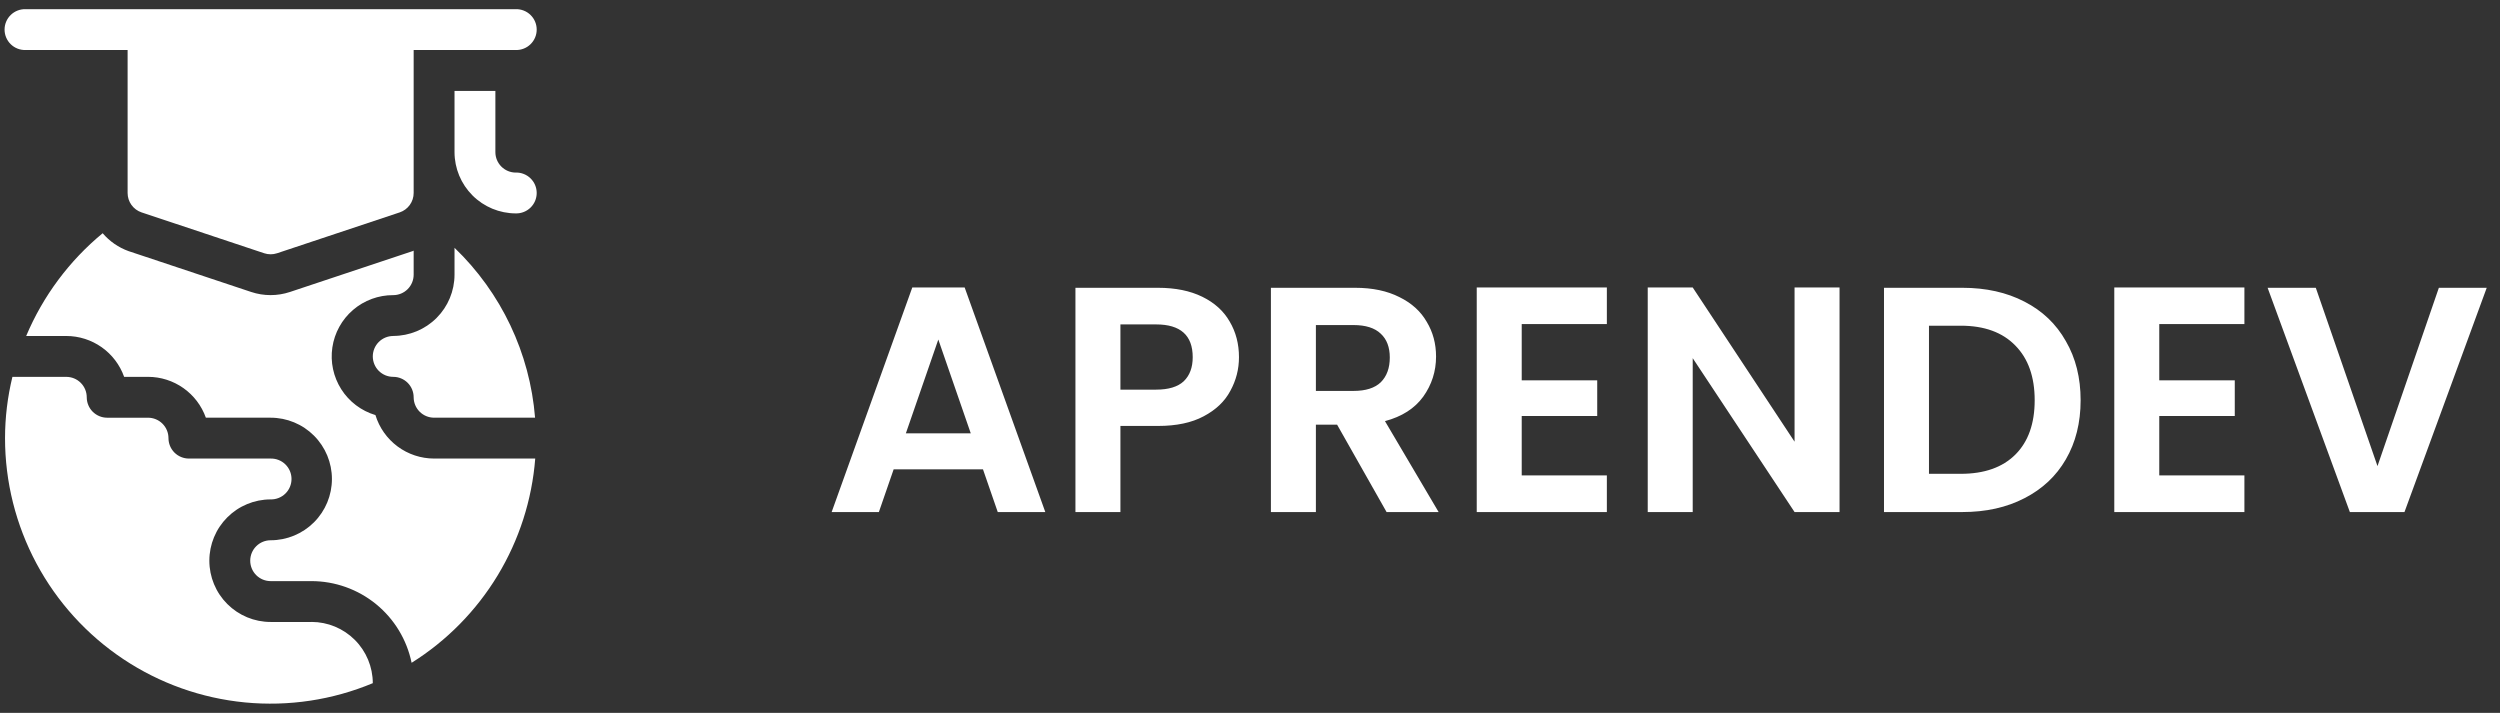 <svg width="249" height="71" viewBox="0 0 249 71" fill="none" xmlns="http://www.w3.org/2000/svg">
<rect x="0" y="0" width="249" height="71" fill="#333333" stroke="none"/>
<path d="M2.535 4.982H12.71V19.224C12.71 19.65 12.844 20.065 13.092 20.411C13.341 20.757 13.691 21.017 14.095 21.153L26.315 25.224C26.73 25.362 27.179 25.362 27.595 25.224L39.815 21.153C40.218 21.017 40.569 20.757 40.817 20.411C41.066 20.065 41.2 19.65 41.2 19.224V4.982H51.375C51.646 4.988 51.915 4.94 52.167 4.84C52.419 4.741 52.649 4.592 52.843 4.402C53.037 4.213 53.191 3.986 53.296 3.737C53.401 3.487 53.455 3.219 53.455 2.947C53.455 2.676 53.401 2.408 53.296 2.158C53.191 1.908 53.037 1.682 52.843 1.493C52.649 1.303 52.419 1.154 52.167 1.055C51.915 0.955 51.646 0.907 51.375 0.913H2.535C2.264 0.907 1.995 0.955 1.742 1.055C1.49 1.154 1.261 1.303 1.067 1.493C0.873 1.682 0.719 1.908 0.614 2.158C0.509 2.408 0.455 2.676 0.455 2.947C0.455 3.219 0.509 3.487 0.614 3.737C0.719 3.986 0.873 4.213 1.067 4.402C1.261 4.592 1.49 4.741 1.742 4.84C1.995 4.94 2.264 4.988 2.535 4.982ZM39.165 33.465C38.625 33.465 38.108 33.679 37.726 34.061C37.345 34.442 37.13 34.96 37.13 35.499C37.13 36.039 37.345 36.556 37.726 36.938C38.108 37.32 38.625 37.534 39.165 37.534C39.432 37.534 39.697 37.586 39.944 37.688C40.191 37.791 40.415 37.941 40.604 38.129C40.793 38.318 40.943 38.542 41.045 38.789C41.147 39.036 41.2 39.301 41.2 39.568C41.2 40.107 41.415 40.625 41.797 41.006C42.178 41.387 42.696 41.602 43.235 41.602H53.293C52.778 35.17 49.924 29.15 45.27 24.681V27.36C45.267 28.978 44.623 30.528 43.478 31.672C42.334 32.815 40.783 33.458 39.165 33.46V33.465ZM37.392 41.341C35.986 40.921 34.778 40.009 33.99 38.77C33.203 37.532 32.888 36.052 33.103 34.6C33.319 33.149 34.05 31.823 35.163 30.868C36.277 29.912 37.697 29.389 39.165 29.396C39.704 29.396 40.222 29.181 40.603 28.8C40.985 28.419 41.199 27.901 41.2 27.362V24.962C41.171 24.973 41.15 24.993 41.121 25.003L28.881 29.08C27.627 29.498 26.272 29.498 25.018 29.08L12.809 25.013C11.807 24.654 10.916 24.039 10.226 23.229C6.897 25.976 4.283 29.488 2.607 33.465H6.607C7.869 33.466 9.1 33.858 10.131 34.587C11.161 35.315 11.941 36.345 12.364 37.534H14.747C16.009 37.535 17.24 37.927 18.271 38.656C19.301 39.384 20.081 40.414 20.504 41.603H26.957C28.576 41.603 30.128 42.246 31.273 43.391C32.417 44.535 33.06 46.088 33.06 47.706C33.06 49.325 32.417 50.878 31.273 52.022C30.128 53.167 28.576 53.81 26.957 53.81C26.417 53.81 25.9 54.024 25.518 54.406C25.137 54.787 24.922 55.305 24.922 55.844C24.922 56.384 25.137 56.901 25.518 57.283C25.9 57.665 26.417 57.879 26.957 57.879H31.027C33.371 57.882 35.642 58.693 37.458 60.174C39.273 61.656 40.523 63.718 40.996 66.014C44.495 63.821 47.431 60.838 49.569 57.306C51.707 53.773 52.988 49.789 53.309 45.672H43.236C41.927 45.671 40.652 45.249 39.601 44.47C38.549 43.69 37.775 42.593 37.393 41.341H37.392ZM31.025 61.948H26.955C25.336 61.948 23.784 61.305 22.639 60.16C21.494 59.016 20.851 57.463 20.851 55.844C20.851 54.226 21.494 52.673 22.639 51.529C23.784 50.384 25.336 49.741 26.955 49.741C27.226 49.747 27.495 49.699 27.747 49.599C28 49.5 28.229 49.351 28.423 49.161C28.617 48.972 28.771 48.745 28.876 48.496C28.981 48.246 29.035 47.977 29.035 47.706C29.035 47.435 28.981 47.167 28.876 46.917C28.771 46.667 28.617 46.441 28.423 46.252C28.229 46.062 28 45.913 27.747 45.814C27.495 45.714 27.226 45.666 26.955 45.672H18.815C18.548 45.672 18.283 45.62 18.036 45.517C17.789 45.415 17.565 45.266 17.376 45.077C17.187 44.888 17.037 44.663 16.935 44.417C16.833 44.17 16.78 43.905 16.78 43.638C16.779 43.099 16.565 42.581 16.183 42.2C15.802 41.819 15.284 41.604 14.745 41.604H10.675C10.408 41.604 10.143 41.552 9.896 41.449C9.649 41.347 9.425 41.197 9.236 41.009C9.047 40.82 8.897 40.595 8.795 40.349C8.693 40.102 8.64 39.837 8.64 39.57C8.639 39.031 8.425 38.513 8.043 38.132C7.662 37.751 7.144 37.536 6.605 37.536H1.236C0.751 39.533 0.504 41.581 0.501 43.636C0.5 47.991 1.575 52.279 3.63 56.119C5.685 59.959 8.657 63.231 12.281 65.647C15.906 68.062 20.07 69.544 24.405 69.962C28.741 70.38 33.112 69.722 37.131 68.044C37.128 66.427 36.484 64.877 35.341 63.734C34.198 62.59 32.648 61.947 31.031 61.944L31.025 61.948ZM51.375 17.189C50.836 17.189 50.318 16.974 49.937 16.593C49.555 16.212 49.34 15.694 49.34 15.155V9.055H45.27V15.155C45.273 16.773 45.917 18.323 47.062 19.467C48.206 20.61 49.757 21.253 51.375 21.255C51.646 21.261 51.915 21.213 52.167 21.113C52.419 21.014 52.649 20.865 52.843 20.675C53.037 20.486 53.191 20.259 53.296 20.01C53.401 19.76 53.455 19.491 53.455 19.221C53.455 18.949 53.401 18.681 53.296 18.431C53.191 18.181 53.037 17.955 52.843 17.766C52.649 17.576 52.419 17.427 52.167 17.328C51.915 17.228 51.646 17.18 51.375 17.186V17.189Z" fill="white"/>
<path d="M97.904 46.744H89.008L87.536 51H82.832L90.864 28.632H96.08L104.112 51H99.376L97.904 46.744ZM96.688 43.16L93.456 33.816L90.224 43.16H96.688ZM123.402 35.576C123.402 36.771 123.114 37.891 122.538 38.936C121.984 39.981 121.098 40.824 119.882 41.464C118.688 42.104 117.173 42.424 115.338 42.424H111.594V51H107.114V28.664H115.338C117.066 28.664 118.538 28.963 119.754 29.56C120.97 30.157 121.877 30.979 122.474 32.024C123.093 33.069 123.402 34.253 123.402 35.576ZM115.146 38.808C116.384 38.808 117.301 38.531 117.898 37.976C118.496 37.4 118.794 36.6 118.794 35.576C118.794 33.4 117.578 32.312 115.146 32.312H111.594V38.808H115.146ZM138.103 51L133.175 42.296H131.063V51H126.583V28.664H134.967C136.695 28.664 138.167 28.973 139.383 29.592C140.599 30.189 141.506 31.011 142.103 32.056C142.722 33.08 143.031 34.232 143.031 35.512C143.031 36.984 142.604 38.317 141.751 39.512C140.898 40.685 139.628 41.496 137.943 41.944L143.287 51H138.103ZM131.063 38.936H134.807C136.023 38.936 136.93 38.648 137.527 38.072C138.124 37.475 138.423 36.653 138.423 35.608C138.423 34.584 138.124 33.795 137.527 33.24C136.93 32.664 136.023 32.376 134.807 32.376H131.063V38.936ZM151.563 32.28V37.88H159.083V41.432H151.563V47.352H160.043V51H147.083V28.632H160.043V32.28H151.563ZM183.218 51H178.738L168.594 35.672V51H164.114V28.632H168.594L178.738 43.992V28.632H183.218V51ZM195.454 28.664C197.8 28.664 199.859 29.123 201.63 30.04C203.422 30.957 204.798 32.269 205.758 33.976C206.739 35.661 207.23 37.624 207.23 39.864C207.23 42.104 206.739 44.067 205.758 45.752C204.798 47.416 203.422 48.707 201.63 49.624C199.859 50.541 197.8 51 195.454 51H187.646V28.664H195.454ZM195.294 47.192C197.64 47.192 199.454 46.552 200.734 45.272C202.014 43.992 202.654 42.189 202.654 39.864C202.654 37.539 202.014 35.725 200.734 34.424C199.454 33.101 197.64 32.44 195.294 32.44H192.126V47.192H195.294ZM215.063 32.28V37.88H222.583V41.432H215.063V47.352H223.543V51H210.583V28.632H223.543V32.28H215.063ZM247.678 28.664L239.486 51H234.046L225.854 28.664H230.654L236.798 46.424L242.91 28.664H247.678Z" fill="white"/>
</svg>
